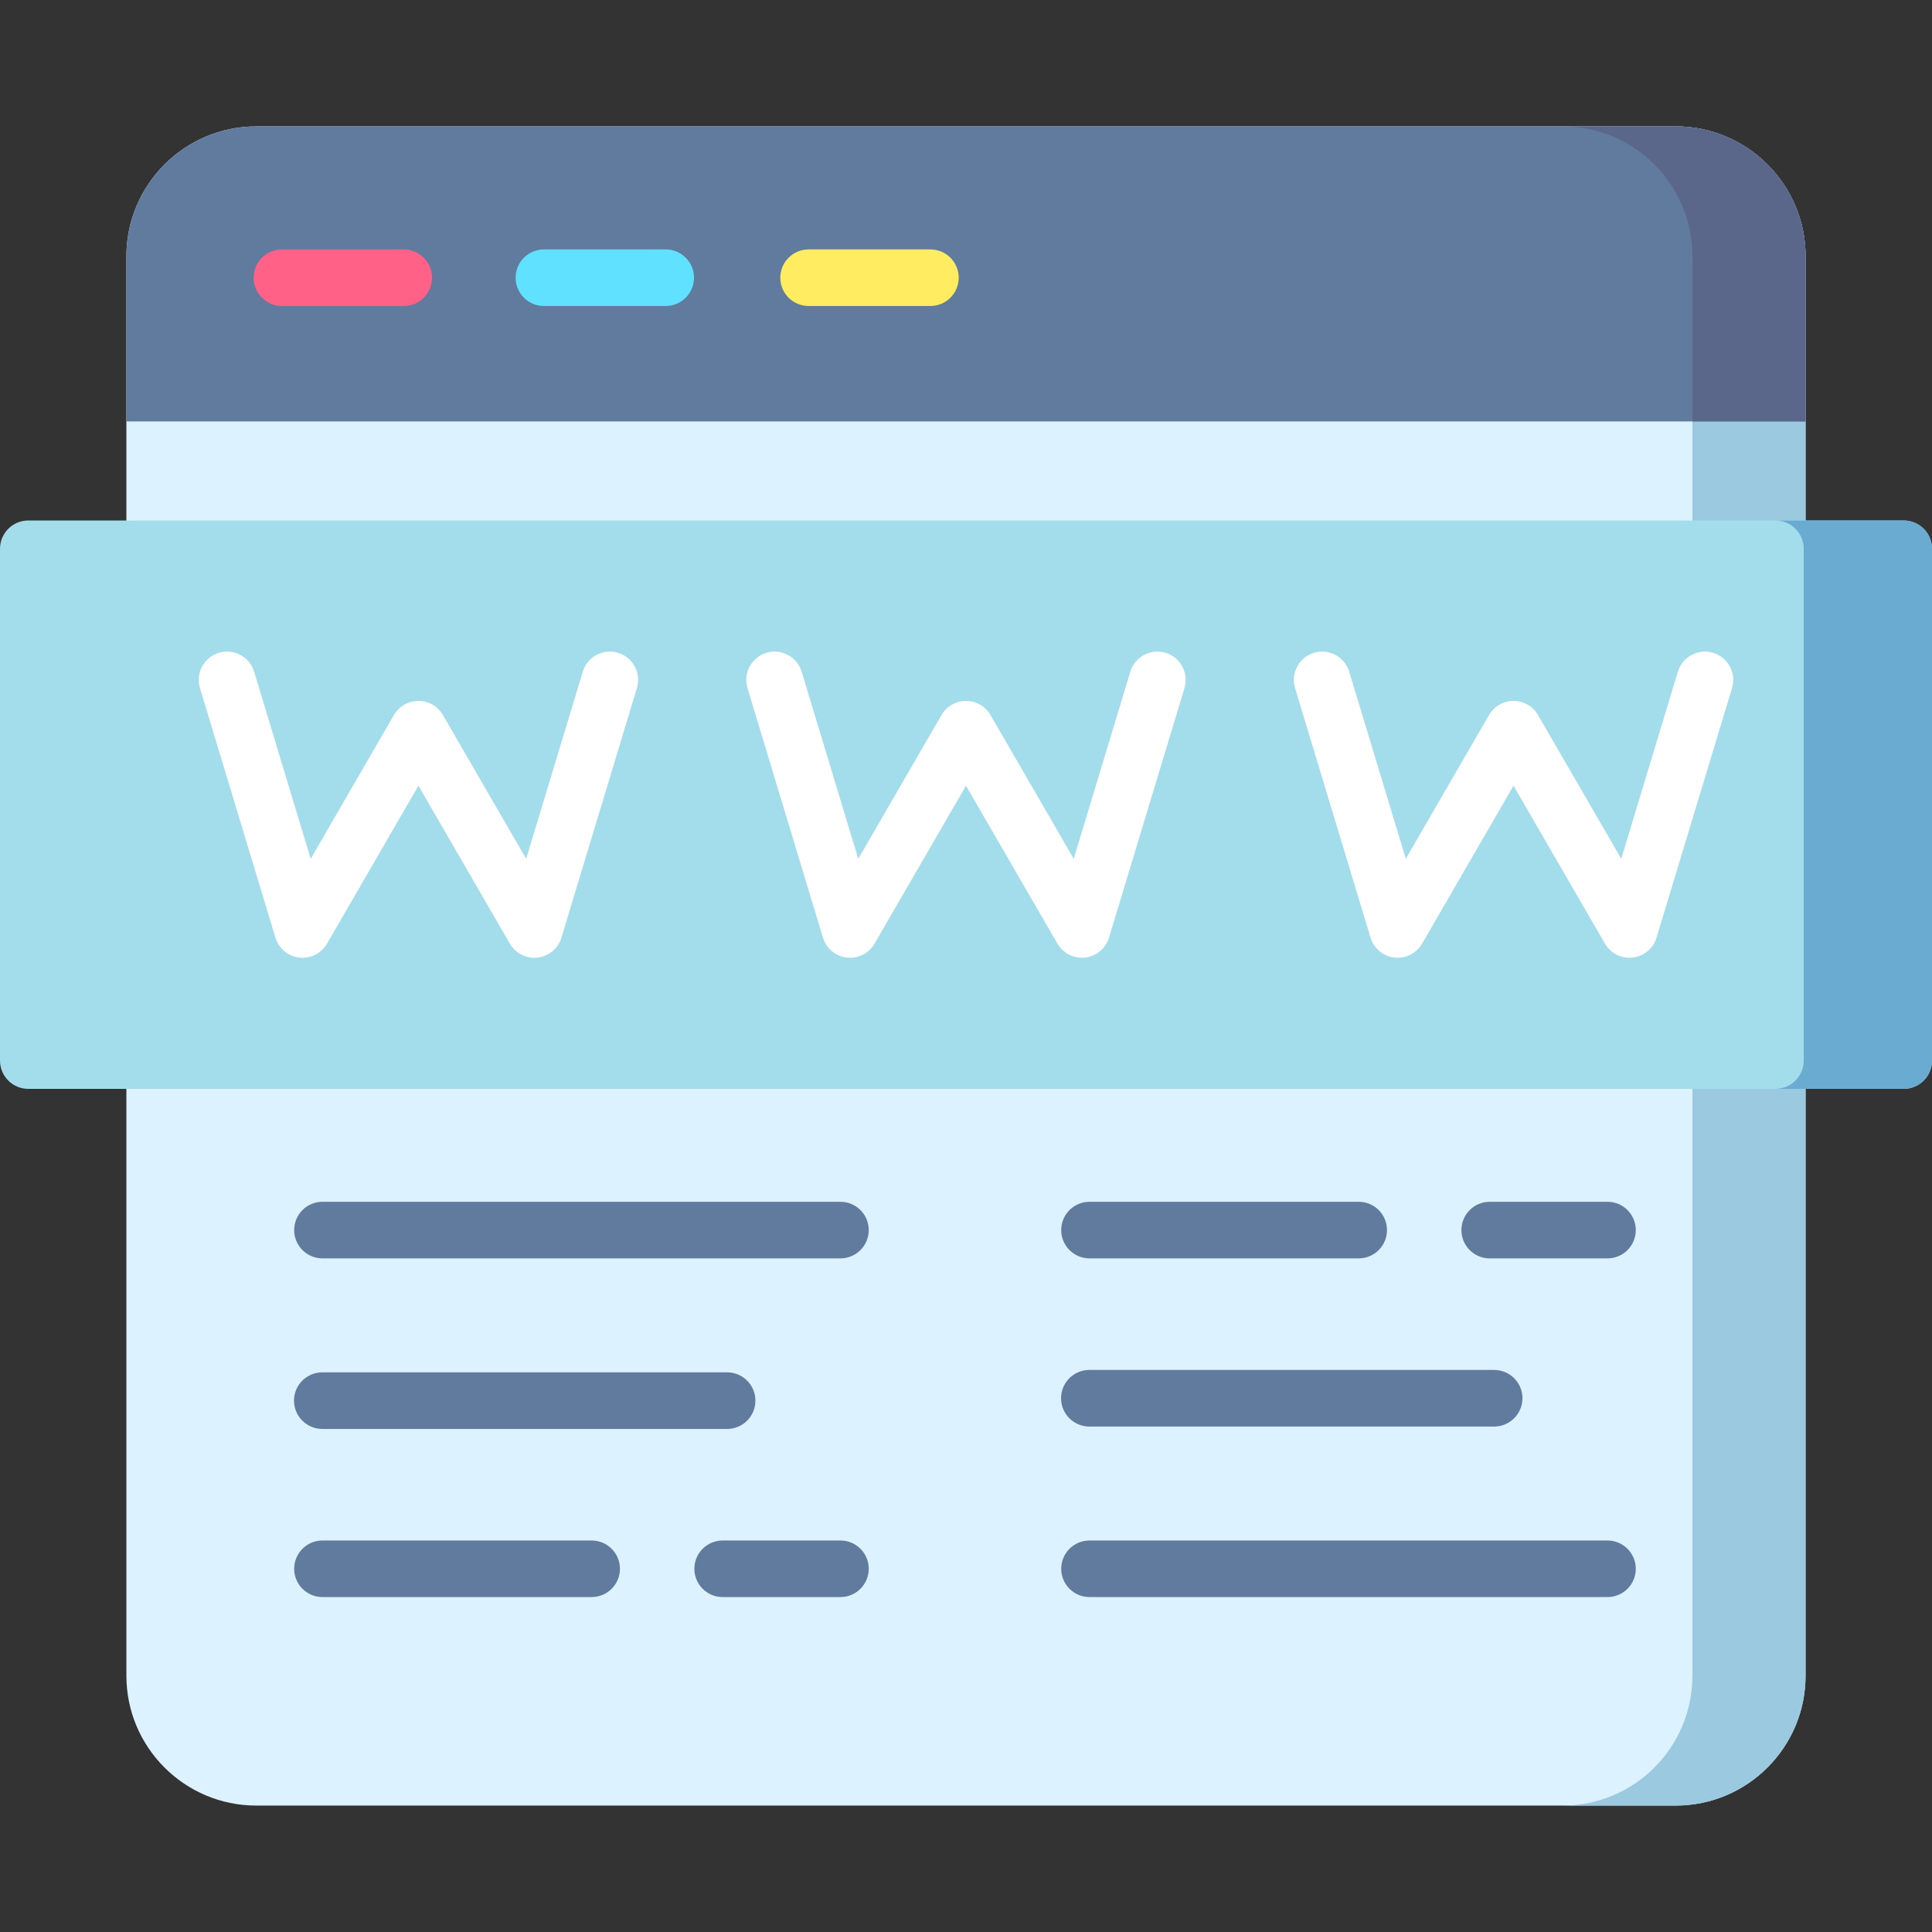 <svg width="50" height="50" viewBox="0 0 50 50" fill="none" xmlns="http://www.w3.org/2000/svg">
<rect x="0" y="0" width="50" height="50" fill="#333333" stroke="none"/>
<path d="M46.728 6.632V43.368C46.728 45.221 45.221 46.728 43.368 46.728H6.632C4.779 46.728 3.271 45.221 3.271 43.368V6.632C3.271 4.779 4.779 3.271 6.632 3.271H43.368C45.221 3.271 46.728 4.779 46.728 6.632Z" fill="#DCF3FF"/>
<path d="M46.728 6.632V43.368C46.728 45.221 45.221 46.728 43.368 46.728H40.438C42.294 46.728 43.799 45.224 43.799 43.368V6.632C43.799 4.776 42.294 3.271 40.438 3.271H43.368C45.221 3.271 46.728 4.779 46.728 6.632Z" fill="#9BC9E0"/>
<path d="M46.728 6.632V10.907H3.271V6.632C3.271 4.779 4.779 3.271 6.632 3.271H43.368C45.221 3.271 46.728 4.779 46.728 6.632Z" fill="#617B9F"/>
<path d="M10.449 6.455H7.297C6.892 6.455 6.564 6.783 6.564 7.187C6.564 7.591 6.892 7.919 7.297 7.919H10.449C10.854 7.919 11.181 7.591 11.181 7.187C11.181 6.783 10.854 6.455 10.449 6.455Z" fill="#FF6187"/>
<path d="M17.228 6.455H14.076C13.671 6.455 13.344 6.783 13.344 7.187C13.344 7.591 13.671 7.919 14.076 7.919H17.228C17.633 7.919 17.961 7.591 17.961 7.187C17.961 6.783 17.633 6.455 17.228 6.455Z" fill="#5FE1FF"/>
<path d="M24.079 6.455H20.927C20.522 6.455 20.194 6.783 20.194 7.187C20.194 7.591 20.522 7.919 20.927 7.919H24.079C24.483 7.919 24.811 7.591 24.811 7.187C24.811 6.783 24.483 6.455 24.079 6.455Z" fill="#FFEC61"/>
<path d="M50 14.202V27.447C50 27.852 49.672 28.18 49.268 28.18H0.732C0.328 28.18 0 27.852 0 27.447V14.202C0 13.798 0.328 13.47 0.732 13.47H49.268C49.672 13.47 50 13.798 50 14.202Z" fill="#A3DDEB"/>
<path d="M50 14.202V27.447C50 27.852 49.672 28.18 49.268 28.18H45.947C46.352 28.18 46.68 27.852 46.68 27.447V14.202C46.68 13.798 46.352 13.47 45.947 13.47H49.268C49.672 13.47 50 13.798 50 14.202Z" fill="#6AABD2"/>
<path d="M30.165 16.895C29.778 16.777 29.369 16.997 29.252 17.384L27.788 22.226L25.634 18.505C25.503 18.279 25.261 18.14 25 18.14C24.738 18.14 24.497 18.279 24.366 18.505L22.212 22.226L20.747 17.384C20.63 16.997 20.221 16.778 19.834 16.895C19.447 17.012 19.228 17.421 19.345 17.808L21.298 24.266C21.383 24.546 21.625 24.748 21.915 24.782C22.205 24.815 22.487 24.674 22.633 24.421L25 20.334L27.366 24.421C27.498 24.649 27.741 24.786 28 24.786C28.028 24.786 28.056 24.785 28.084 24.782C28.374 24.748 28.617 24.545 28.701 24.266L30.654 17.808C30.771 17.421 30.552 17.012 30.165 16.895Z" fill="white"/>
<path d="M15.995 16.895C15.608 16.777 15.199 16.997 15.082 17.384L13.617 22.226L11.463 18.505C11.332 18.279 11.091 18.14 10.829 18.14C10.568 18.14 10.326 18.279 10.195 18.505L8.041 22.226L6.577 17.384C6.46 16.997 6.051 16.778 5.664 16.895C5.277 17.012 5.058 17.421 5.175 17.808L7.128 24.266C7.212 24.546 7.455 24.748 7.745 24.782C8.035 24.816 8.317 24.674 8.463 24.421L10.829 20.334L13.195 24.421C13.327 24.649 13.57 24.787 13.829 24.787C13.857 24.787 13.885 24.785 13.914 24.782C14.204 24.748 14.446 24.546 14.53 24.266L16.483 17.808C16.601 17.421 16.382 17.012 15.995 16.895Z" fill="white"/>
<path d="M44.336 16.895C43.949 16.777 43.54 16.997 43.423 17.384L41.958 22.226L39.804 18.505C39.673 18.279 39.432 18.14 39.17 18.14C38.909 18.14 38.667 18.279 38.536 18.505L36.382 22.226L34.918 17.384C34.801 16.997 34.392 16.778 34.005 16.895C33.618 17.012 33.399 17.421 33.516 17.808L35.469 24.266C35.553 24.546 35.796 24.748 36.086 24.782C36.114 24.785 36.142 24.787 36.17 24.787C36.429 24.787 36.672 24.649 36.804 24.421L39.17 20.334L41.536 24.421C41.683 24.674 41.965 24.815 42.255 24.782C42.545 24.748 42.787 24.546 42.871 24.266L44.825 17.808C44.942 17.421 44.723 17.012 44.336 16.895Z" fill="white"/>
<path d="M21.751 31.102H8.345C7.941 31.102 7.613 31.43 7.613 31.835C7.613 32.239 7.941 32.567 8.345 32.567H21.751C22.155 32.567 22.483 32.239 22.483 31.835C22.483 31.43 22.155 31.102 21.751 31.102Z" fill="#617B9F"/>
<path d="M21.751 39.868H18.702C18.298 39.868 17.97 40.196 17.97 40.6C17.97 41.005 18.298 41.332 18.702 41.332H21.751C22.155 41.332 22.483 41.005 22.483 40.6C22.483 40.196 22.155 39.868 21.751 39.868Z" fill="#617B9F"/>
<path d="M15.312 39.868H8.345C7.941 39.868 7.613 40.196 7.613 40.6C7.613 41.005 7.941 41.332 8.345 41.332H15.312C15.716 41.332 16.044 41.005 16.044 40.6C16.044 40.196 15.717 39.868 15.312 39.868Z" fill="#617B9F"/>
<path d="M8.342 36.981H18.817C19.222 36.981 19.55 36.653 19.55 36.248C19.55 35.844 19.222 35.516 18.817 35.516H8.342C7.937 35.516 7.609 35.844 7.609 36.248C7.609 36.653 7.937 36.981 8.342 36.981Z" fill="#617B9F"/>
<path d="M41.602 39.868H28.196C27.792 39.868 27.464 40.196 27.464 40.6C27.464 41.005 27.792 41.332 28.196 41.332H41.602C42.006 41.332 42.334 41.005 42.334 40.6C42.334 40.196 42.006 39.868 41.602 39.868Z" fill="#617B9F"/>
<path d="M38.553 32.567H41.602C42.006 32.567 42.334 32.239 42.334 31.835C42.334 31.43 42.006 31.102 41.602 31.102H38.553C38.149 31.102 37.821 31.43 37.821 31.835C37.821 32.239 38.149 32.567 38.553 32.567Z" fill="#617B9F"/>
<path d="M28.196 32.567H35.163C35.568 32.567 35.895 32.239 35.895 31.835C35.895 31.43 35.568 31.102 35.163 31.102H28.196C27.792 31.102 27.464 31.43 27.464 31.835C27.464 32.239 27.792 32.567 28.196 32.567Z" fill="#617B9F"/>
<path d="M28.193 36.919H38.669C39.073 36.919 39.401 36.59 39.401 36.186C39.401 35.782 39.073 35.454 38.669 35.454H28.193C27.788 35.454 27.46 35.782 27.46 36.186C27.46 36.591 27.788 36.919 28.193 36.919Z" fill="#617B9F"/>
<path d="M46.728 6.632V10.907H43.799V6.632C43.799 4.776 42.294 3.271 40.438 3.271H43.368C45.221 3.271 46.728 4.779 46.728 6.632Z" fill="#5A678B"/>
</svg>
